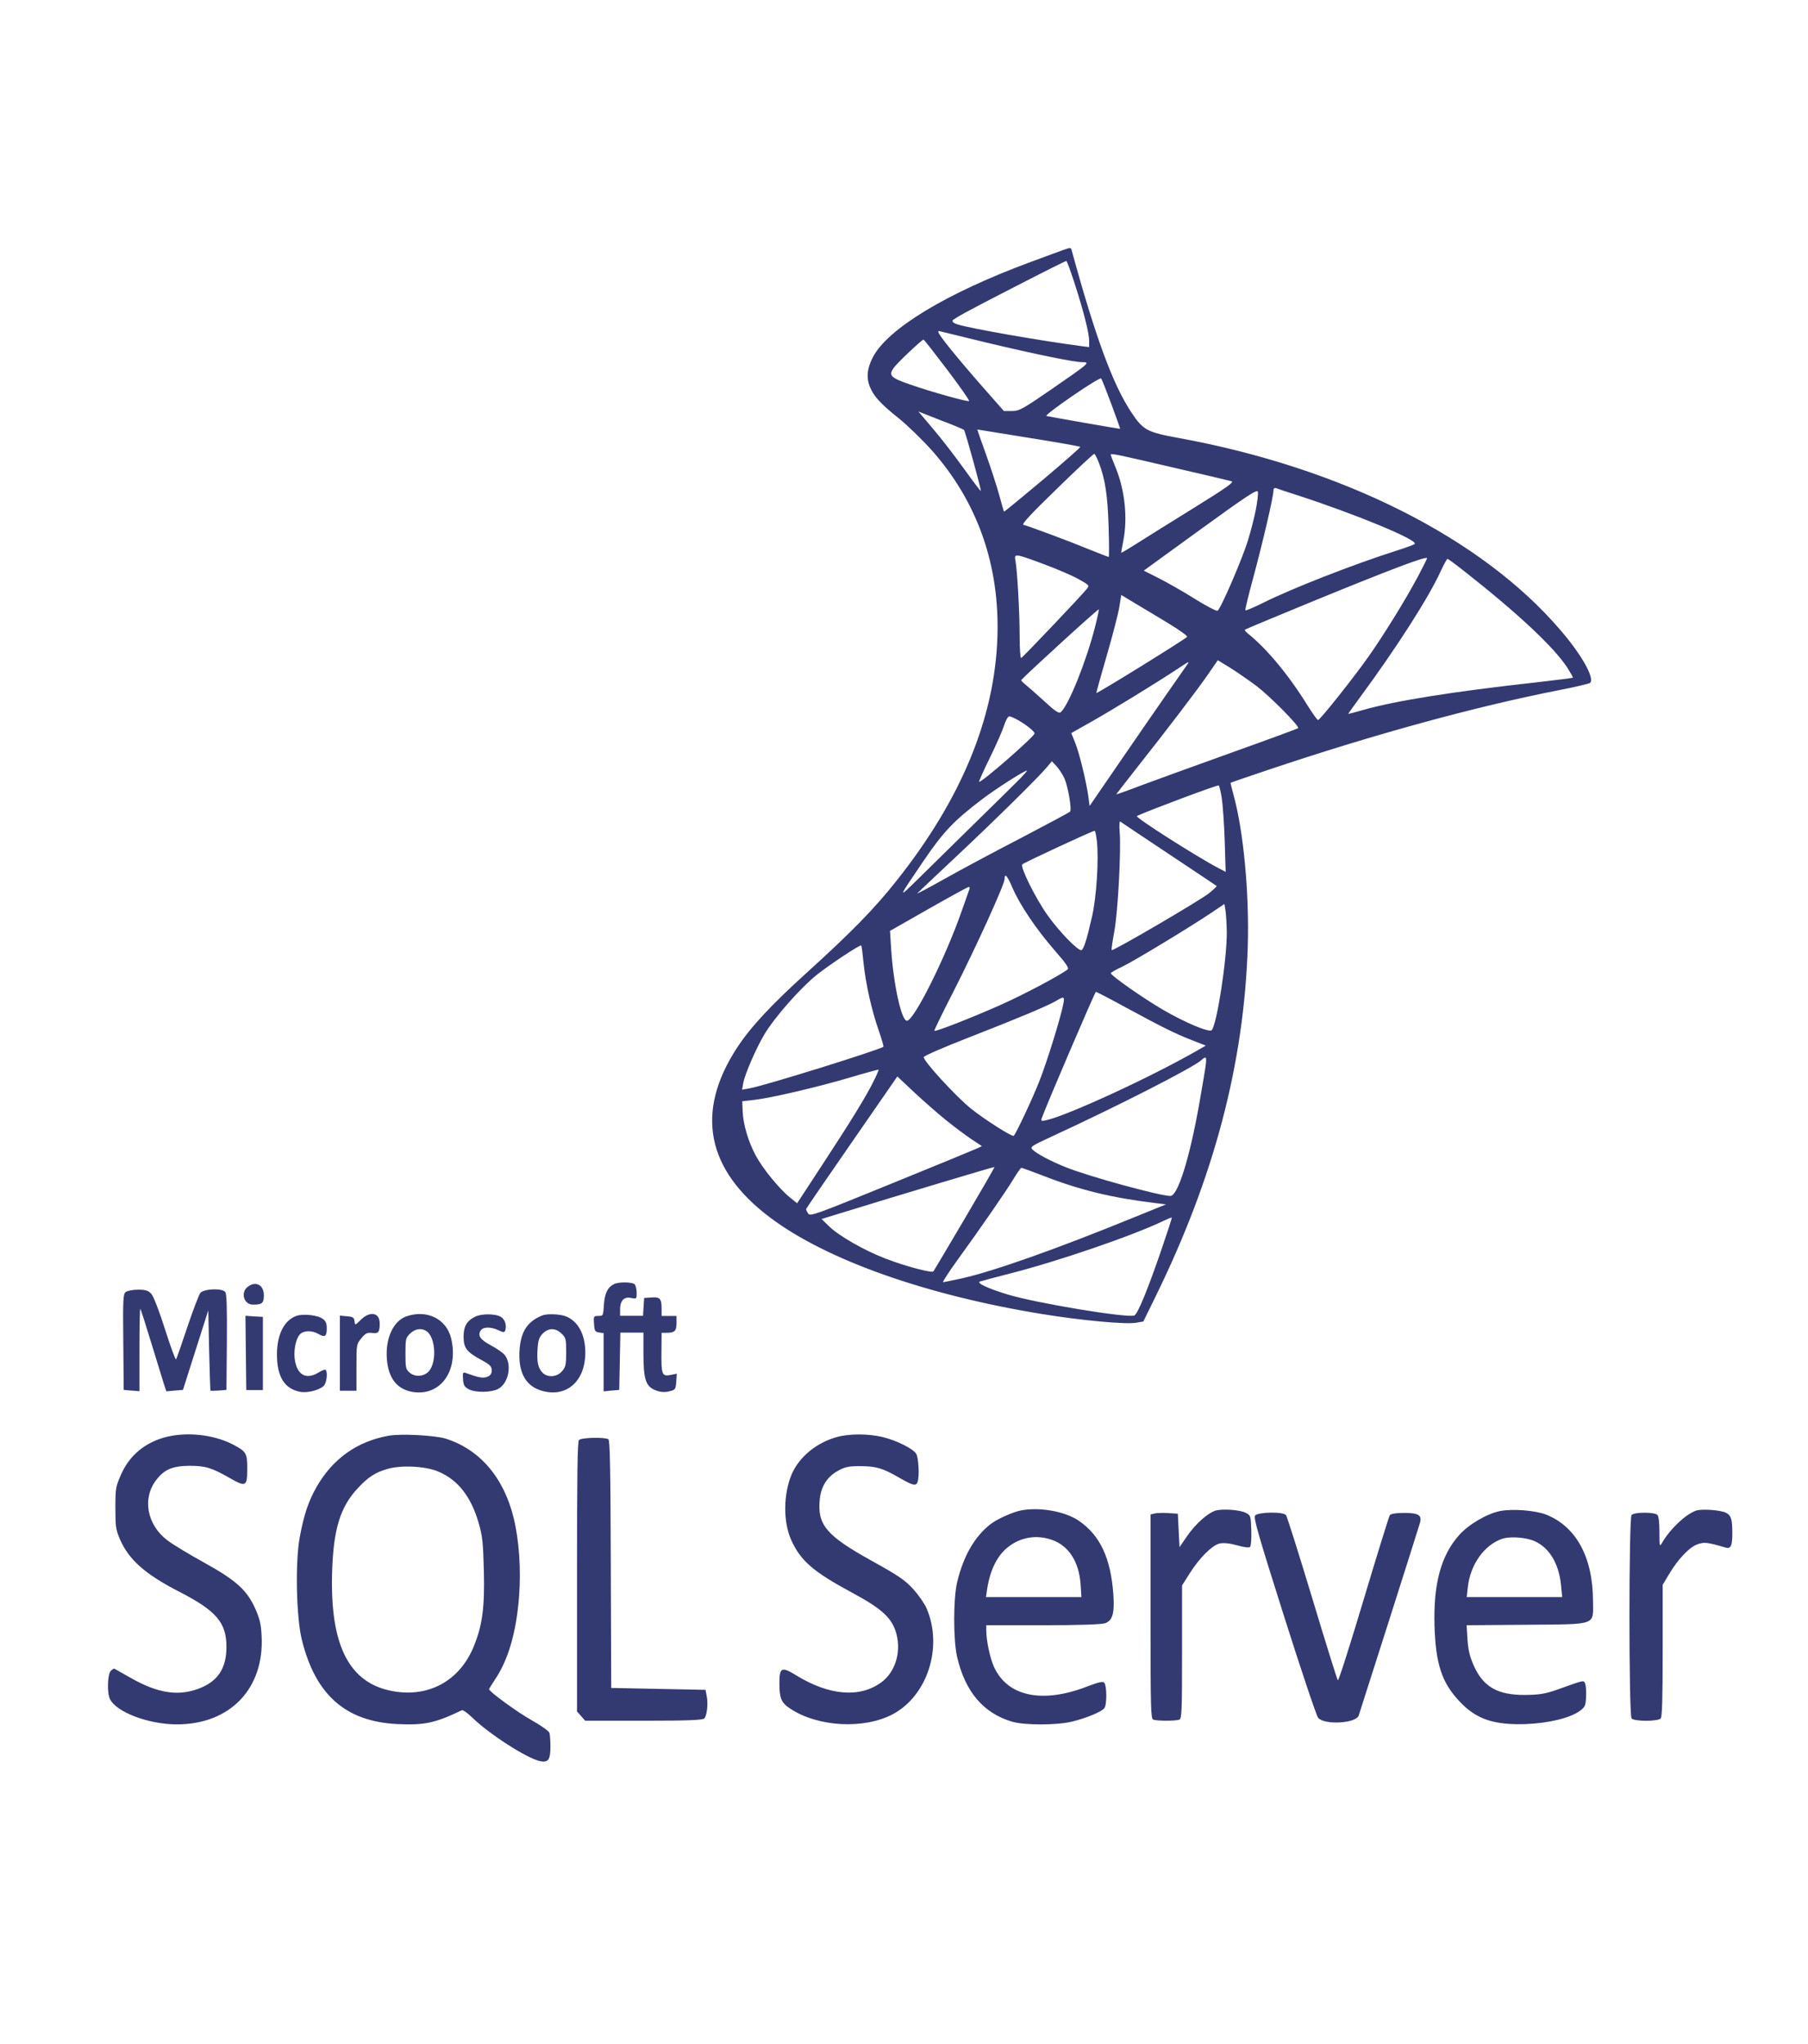 <svg width="69" height="78" viewBox="0 0 69 78" fill="none" xmlns="http://www.w3.org/2000/svg">
<path d="M40.589 9.535C40.481 9.571 39.917 9.784 39.321 10.002C36.131 11.18 33.87 12.546 33.311 13.633C33.096 14.046 33.059 14.386 33.182 14.72C33.322 15.097 33.58 15.388 34.288 15.953C34.621 16.22 35.185 16.766 35.556 17.179C37.312 19.158 38.161 21.587 38.064 24.331C37.957 27.422 36.673 30.512 34.224 33.597C33.37 34.678 32.489 35.576 30.808 37.1C29.406 38.369 28.643 39.195 28.122 39.99C26.527 42.443 26.957 44.629 29.385 46.457C31.528 48.072 35.304 49.414 39.762 50.142C41.255 50.385 42.941 50.543 43.35 50.476L43.634 50.428L44.08 49.517C46.341 44.92 47.48 40.579 47.62 36.092C47.679 34.089 47.459 31.721 47.077 30.336C47.007 30.087 46.959 29.875 46.964 29.869C46.97 29.863 47.603 29.644 48.366 29.389C52.389 28.035 56.283 26.967 59.501 26.335C60.129 26.214 60.661 26.086 60.688 26.056C60.859 25.868 60.36 24.981 59.543 24.034C56.536 20.524 51.218 17.853 44.977 16.712C43.774 16.493 43.629 16.414 43.183 15.746C42.474 14.684 41.808 12.874 40.9 9.553C40.873 9.444 40.847 9.444 40.589 9.535ZM41.002 10.786C41.352 11.866 41.566 12.71 41.566 13.008V13.245L41.271 13.208C39.665 12.996 37.098 12.546 36.55 12.382C36.41 12.34 36.33 12.279 36.356 12.231C36.399 12.158 36.942 11.86 38.564 11.028C40.073 10.251 40.648 9.966 40.696 9.96C40.718 9.954 40.852 10.33 41.002 10.786ZM37.602 13.062C39.563 13.53 40.997 13.821 41.309 13.821C41.615 13.821 41.583 13.852 40.138 14.848C39.026 15.613 38.897 15.685 38.618 15.685H38.312L37.484 14.744C36.485 13.603 35.809 12.765 35.809 12.668C35.809 12.631 35.83 12.619 35.857 12.637C35.884 12.643 36.673 12.838 37.602 13.062ZM36.152 14.113C36.636 14.75 37.006 15.285 36.985 15.303C36.942 15.345 35.567 14.963 34.729 14.671C33.993 14.416 33.907 14.331 34.101 14.046C34.23 13.858 35.175 12.965 35.245 12.959C35.266 12.959 35.669 13.475 36.152 14.113ZM42.415 15.424C42.608 15.94 42.753 16.359 42.748 16.365C42.737 16.372 40.159 15.922 39.934 15.874C39.885 15.861 40.32 15.528 40.911 15.121C41.502 14.714 41.996 14.41 42.023 14.441C42.05 14.471 42.222 14.908 42.415 15.424ZM36.791 16.408C36.84 16.463 37.458 18.703 37.431 18.733C37.42 18.745 37.13 18.363 36.781 17.877C36.432 17.392 35.905 16.706 35.599 16.353L35.051 15.704L35.9 16.038C36.373 16.214 36.77 16.384 36.791 16.408ZM39.257 16.706C40.326 16.875 41.212 17.033 41.228 17.052C41.244 17.07 40.594 17.64 39.794 18.314C38.988 18.988 38.328 19.535 38.317 19.523C38.306 19.511 38.226 19.231 38.134 18.891C38.043 18.557 37.817 17.859 37.629 17.337C37.441 16.815 37.291 16.39 37.302 16.39C37.307 16.39 38.188 16.535 39.257 16.706ZM41.942 17.671C42.179 18.296 42.27 18.891 42.308 20.087C42.329 20.731 42.329 21.253 42.313 21.253C42.291 21.253 41.953 21.12 41.561 20.962C40.777 20.64 39.241 20.069 39.058 20.027C38.977 20.008 39.348 19.608 40.326 18.66C41.083 17.92 41.727 17.319 41.76 17.319C41.787 17.319 41.867 17.477 41.942 17.671ZM44.698 17.823C45.879 18.096 46.916 18.339 46.996 18.363C47.115 18.393 46.83 18.594 45.579 19.371C44.719 19.905 43.742 20.512 43.409 20.725C43.076 20.937 42.796 21.101 42.791 21.095C42.786 21.089 42.818 20.889 42.866 20.652C43.043 19.784 42.931 18.703 42.576 17.841C42.474 17.592 42.388 17.367 42.388 17.355C42.394 17.288 42.608 17.337 44.698 17.823ZM47.926 19.456C47.867 19.759 47.732 20.276 47.63 20.61C47.405 21.344 46.578 23.257 46.465 23.305C46.422 23.324 46.03 23.123 45.605 22.856C45.181 22.589 44.563 22.237 44.241 22.073L43.65 21.775L45.815 20.203C47.609 18.903 47.985 18.654 48.006 18.77C48.022 18.849 47.985 19.152 47.926 19.456ZM49.51 18.897C51.755 19.626 54.129 20.61 53.99 20.755C53.963 20.786 53.667 20.895 53.34 20.998C51.642 21.538 49.285 22.461 48.184 23.014C47.84 23.184 47.544 23.311 47.528 23.287C47.512 23.269 47.647 22.71 47.829 22.043C48.184 20.731 48.597 18.964 48.597 18.739C48.597 18.642 48.629 18.606 48.71 18.63C48.764 18.654 49.123 18.776 49.51 18.897ZM39.848 21.532C40.358 21.721 40.959 21.982 41.18 22.109C41.577 22.334 41.583 22.34 41.47 22.48C41.266 22.735 39.037 25.084 38.972 25.109C38.94 25.121 38.913 24.769 38.913 24.253C38.913 23.36 38.822 21.745 38.752 21.387C38.698 21.113 38.741 21.12 39.848 21.532ZM54.113 22C53.624 22.917 52.813 24.222 52.233 25.048C51.637 25.892 50.375 27.477 50.3 27.477C50.273 27.477 50.09 27.222 49.892 26.906C49.172 25.746 48.339 24.744 47.609 24.162C47.539 24.107 47.496 24.046 47.512 24.028C47.528 24.01 48.726 23.512 50.171 22.917C53.093 21.721 54.382 21.235 54.462 21.296C54.473 21.302 54.317 21.617 54.113 22ZM55.939 21.842C57.959 23.433 59.329 24.72 59.823 25.491C59.946 25.686 60.038 25.849 60.027 25.861C60.016 25.874 59.366 25.953 58.582 26.044C55.451 26.39 53.222 26.748 52.04 27.088C51.723 27.179 51.46 27.246 51.455 27.24C51.449 27.234 51.659 26.942 51.922 26.584C53.286 24.732 54.522 22.808 54.978 21.806C55.102 21.538 55.22 21.326 55.241 21.326C55.268 21.326 55.58 21.557 55.939 21.842ZM44.639 23.815C45.025 24.052 45.321 24.265 45.305 24.301C45.272 24.368 41.873 26.475 41.84 26.444C41.835 26.438 42.007 25.807 42.232 25.036C42.458 24.265 42.673 23.427 42.716 23.172L42.791 22.704L43.366 23.05C43.683 23.239 44.252 23.579 44.639 23.815ZM41.787 23.937C41.459 25.224 40.793 26.888 40.487 27.173C40.417 27.24 40.277 27.149 39.831 26.736C39.515 26.451 39.192 26.165 39.106 26.098C39.026 26.032 38.961 25.965 38.977 25.947C39.214 25.686 41.921 23.214 41.937 23.251C41.942 23.275 41.878 23.585 41.787 23.937ZM47.953 26.177C48.463 26.566 49.602 27.713 49.542 27.786C49.526 27.805 48.371 28.23 46.98 28.727C45.589 29.225 44.037 29.79 43.532 29.978C43.027 30.172 42.608 30.318 42.603 30.312C42.598 30.306 42.952 29.851 43.387 29.298C44.526 27.859 45.697 26.323 46.116 25.716L46.476 25.194L46.943 25.479C47.195 25.637 47.652 25.953 47.953 26.177ZM45.315 25.352C45.283 25.4 44.977 25.837 44.633 26.329C44.289 26.821 43.462 28.017 42.796 28.988L41.583 30.755L41.545 30.458C41.47 29.881 41.196 28.746 41.04 28.363L40.884 27.974L41.658 27.537C42.453 27.088 44.118 26.068 44.897 25.552C45.374 25.236 45.407 25.218 45.315 25.352ZM38.87 27.489C39.187 27.671 39.482 27.914 39.482 27.987C39.482 28.102 37.425 29.899 37.366 29.832C37.355 29.814 37.538 29.401 37.78 28.91C38.022 28.418 38.263 27.865 38.322 27.677C38.381 27.489 38.467 27.337 38.516 27.337C38.564 27.331 38.72 27.404 38.87 27.489ZM40.621 29.699C40.761 30.015 40.911 30.895 40.836 30.974C40.804 31.004 39.955 31.46 38.945 31.988C37.935 32.51 36.62 33.214 36.018 33.554C35.416 33.894 34.96 34.131 35.008 34.089C35.051 34.046 35.712 33.415 36.48 32.698C37.962 31.308 39.649 29.644 39.955 29.274L40.143 29.049L40.326 29.244C40.422 29.353 40.557 29.559 40.621 29.699ZM38.961 29.681C38.816 29.832 38.022 30.61 37.205 31.411C36.389 32.212 35.406 33.178 35.024 33.554C34.251 34.313 34.251 34.313 35.239 32.862C36.002 31.739 36.399 31.32 37.495 30.488C38.027 30.087 39.085 29.407 39.192 29.407C39.209 29.407 39.106 29.529 38.961 29.681ZM46.626 30.446C46.663 30.682 46.717 31.417 46.739 32.073L46.776 33.269L46.529 33.142C45.681 32.698 43.296 31.18 43.387 31.138C43.908 30.901 46.481 29.936 46.513 29.972C46.535 29.996 46.588 30.209 46.626 30.446ZM44.606 32.589C45.6 33.251 46.422 33.797 46.433 33.809C46.443 33.822 46.314 33.943 46.153 34.077C45.836 34.338 42.474 36.305 42.426 36.256C42.41 36.238 42.458 35.91 42.528 35.534C42.667 34.769 42.786 32.486 42.732 31.763C42.71 31.508 42.721 31.326 42.753 31.35C42.775 31.369 43.613 31.927 44.606 32.589ZM41.862 32.103C41.937 32.814 41.846 34.24 41.674 34.987C41.475 35.862 41.357 36.226 41.271 36.256C41.153 36.299 40.417 35.546 39.971 34.914C39.52 34.277 38.924 33.081 39.015 32.984C39.069 32.923 41.69 31.703 41.776 31.703C41.797 31.696 41.835 31.879 41.862 32.103ZM38.645 33.888C38.924 34.538 39.558 35.473 40.251 36.268C40.696 36.778 40.809 36.942 40.739 36.997C40.428 37.234 39.031 37.974 38.15 38.363C37.081 38.837 35.69 39.383 35.658 39.335C35.647 39.316 35.964 38.661 36.367 37.877C37.237 36.171 38.338 33.749 38.338 33.548C38.344 33.299 38.435 33.403 38.645 33.888ZM36.996 33.931C36.98 33.979 36.845 34.356 36.7 34.769C36.083 36.542 34.879 38.952 34.611 38.952C34.401 38.952 34.095 37.55 34.009 36.202L33.966 35.522L35.438 34.684C36.249 34.222 36.937 33.846 36.969 33.846C37.001 33.84 37.012 33.882 36.996 33.931ZM46.819 35.57C46.825 36.59 46.449 39.061 46.245 39.31C46.159 39.413 45.23 39.025 44.386 38.533C43.634 38.096 42.394 37.228 42.394 37.137C42.394 37.112 42.581 37.003 42.818 36.894C43.264 36.681 45.342 35.424 46.223 34.836L46.728 34.495L46.771 34.757C46.792 34.902 46.814 35.273 46.819 35.57ZM32.956 36.748C33.042 37.556 33.263 38.545 33.537 39.328C33.649 39.65 33.73 39.93 33.714 39.942C33.606 40.051 29.186 41.429 28.601 41.532L28.321 41.581L28.364 41.338C28.423 40.992 28.853 40.008 29.17 39.474C29.567 38.812 30.545 37.701 31.189 37.185C31.673 36.803 32.833 36.032 32.865 36.08C32.887 36.086 32.919 36.384 32.956 36.748ZM42.984 38.454C44.349 39.195 44.864 39.45 45.52 39.705L46.019 39.899L45.702 40.081C43.913 41.108 40.745 42.565 39.928 42.747C39.746 42.789 39.719 42.777 39.756 42.674C39.896 42.261 41.787 37.847 41.824 37.847C41.846 37.847 42.372 38.12 42.984 38.454ZM40.584 38.29C40.487 38.812 39.966 40.494 39.665 41.259C39.402 41.927 38.795 43.22 38.688 43.342C38.639 43.397 37.559 42.71 37.049 42.298C36.475 41.836 35.218 40.464 35.255 40.336C35.272 40.288 36.034 39.954 36.958 39.596C38.902 38.837 39.987 38.381 40.304 38.193C40.605 38.011 40.632 38.023 40.584 38.29ZM46.019 40.61C46.003 40.761 45.89 41.423 45.772 42.097C45.401 44.198 44.95 45.637 44.666 45.637C44.268 45.637 41.561 44.896 40.685 44.544C40.089 44.307 39.579 44.034 39.407 43.87C39.3 43.767 39.359 43.73 40.132 43.372C42.635 42.219 45.525 40.743 45.836 40.464C46.024 40.294 46.051 40.318 46.019 40.61ZM33.343 41.253C33.059 41.83 32.478 42.777 31.367 44.471L30.421 45.916L30.137 45.685C29.739 45.364 29.105 44.587 28.842 44.095C28.558 43.566 28.364 42.911 28.343 42.413L28.327 42.024L28.794 41.97C29.428 41.897 31.206 41.484 32.468 41.108C33.042 40.938 33.52 40.81 33.531 40.816C33.537 40.834 33.456 41.029 33.343 41.253ZM36.099 42.741C36.416 42.996 36.851 43.324 37.071 43.469L37.474 43.736L37.291 43.822C37.189 43.87 35.717 44.477 34.015 45.169C31.109 46.353 30.921 46.426 30.84 46.305C30.792 46.232 30.76 46.159 30.765 46.135C30.77 46.111 31.555 44.963 32.511 43.585L34.246 41.077L34.885 41.678C35.245 42.012 35.782 42.486 36.099 42.741ZM36.813 46.511C36.179 47.586 35.642 48.491 35.621 48.515C35.572 48.588 34.557 48.321 33.8 48.029C33.005 47.726 32.022 47.167 31.635 46.791L31.356 46.517L31.984 46.323C34.546 45.534 37.935 44.52 37.952 44.532C37.962 44.544 37.447 45.437 36.813 46.511ZM39.858 44.884C41.217 45.412 42.453 45.71 44.059 45.904L44.499 45.959L43.301 46.444C40.315 47.665 37.892 48.521 36.679 48.788C36.335 48.861 36.023 48.928 35.991 48.928C35.959 48.928 36.201 48.551 36.534 48.09C37.447 46.833 38.435 45.4 38.698 44.957C38.827 44.744 38.956 44.562 38.983 44.562C39.015 44.568 39.407 44.708 39.858 44.884ZM44.311 47.726C43.795 49.225 43.419 50.142 43.291 50.197C43.038 50.306 39.509 49.723 38.43 49.389C37.715 49.171 37.259 48.958 37.393 48.904C37.447 48.885 37.957 48.746 38.532 48.6C40.395 48.126 43.242 47.149 44.424 46.578C44.574 46.505 44.709 46.451 44.719 46.463C44.73 46.475 44.547 47.039 44.311 47.726ZM23.444 48.995C23.192 49.116 23.074 49.353 23.047 49.796C23.02 50.209 23.02 50.215 22.837 50.215C22.655 50.215 22.649 50.227 22.671 50.519C22.687 50.792 22.709 50.822 22.864 50.846L23.036 50.871V53.093L23.331 53.063L23.632 53.038L23.654 51.945L23.675 50.852H24.556V51.654C24.556 52.65 24.647 52.911 25.029 53.056C25.201 53.123 25.362 53.136 25.534 53.093C25.775 53.038 25.786 53.02 25.808 52.729L25.829 52.419L25.62 52.462C25.254 52.534 25.233 52.486 25.244 51.478L25.249 50.859H25.432C25.748 50.859 25.818 50.792 25.818 50.494V50.215H25.249V49.948C25.249 49.553 25.19 49.486 24.862 49.511L24.583 49.529L24.561 49.869L24.54 50.209H23.665V49.966C23.665 49.632 23.82 49.468 24.089 49.529C24.293 49.571 24.298 49.571 24.298 49.335C24.298 49.207 24.261 49.055 24.223 49.007C24.137 48.922 23.632 48.91 23.444 48.995ZM9.447 49.11C9.173 49.328 9.308 49.784 9.651 49.784C10.006 49.784 10.07 49.729 10.07 49.42C10.065 49.025 9.753 48.867 9.447 49.11ZM4.796 49.304C4.699 49.383 4.688 49.565 4.705 51.217L4.721 53.038L5.021 53.063L5.322 53.087V51.502C5.322 50.628 5.338 49.93 5.354 49.948C5.376 49.966 5.559 50.543 5.768 51.229C5.978 51.915 6.192 52.613 6.246 52.783L6.348 53.093L6.665 53.063L6.982 53.038L7.465 51.52L7.949 50.002L7.981 51.52C8.002 52.358 8.024 53.05 8.029 53.063C8.035 53.075 8.18 53.075 8.341 53.063L8.642 53.038L8.658 51.223C8.668 49.942 8.652 49.377 8.599 49.304C8.486 49.146 7.771 49.177 7.643 49.341C7.589 49.414 7.363 50.002 7.148 50.646C6.934 51.29 6.74 51.842 6.719 51.873C6.697 51.903 6.509 51.387 6.3 50.731C6.09 50.063 5.859 49.468 5.779 49.377C5.666 49.25 5.569 49.213 5.269 49.213C5.07 49.213 4.855 49.256 4.796 49.304ZM11.306 50.215C10.844 50.385 10.57 50.925 10.57 51.684C10.57 52.534 10.854 52.996 11.456 53.111C11.73 53.166 12.197 53.044 12.358 52.88C12.466 52.771 12.514 52.364 12.428 52.273C12.407 52.249 12.289 52.291 12.165 52.37C11.709 52.65 11.37 52.492 11.263 51.952C11.193 51.593 11.268 51.132 11.434 50.931C11.569 50.767 11.902 50.755 12.16 50.907C12.401 51.047 12.471 50.998 12.471 50.682C12.471 50.507 12.434 50.409 12.321 50.33C12.127 50.179 11.558 50.124 11.306 50.215ZM13.771 50.361C13.551 50.579 13.551 50.579 13.529 50.415C13.513 50.276 13.47 50.245 13.239 50.227L12.971 50.203V53.069H13.604V52.182C13.604 51.296 13.604 51.296 13.792 51.065C13.948 50.877 14.018 50.84 14.206 50.865C14.442 50.895 14.491 50.834 14.491 50.5C14.491 50.087 14.126 50.015 13.771 50.361ZM15.522 50.227C15.012 50.397 14.7 51.071 14.765 51.867C14.824 52.601 15.157 53.02 15.758 53.117C16.822 53.281 17.515 52.298 17.214 51.059C17.031 50.33 16.301 49.966 15.522 50.227ZM16.263 50.786C16.596 50.986 16.682 51.86 16.408 52.273C16.236 52.528 15.855 52.577 15.624 52.37C15.484 52.243 15.474 52.182 15.474 51.648C15.474 51.095 15.484 51.053 15.651 50.889C15.834 50.707 16.07 50.67 16.263 50.786ZM18.132 50.245C17.81 50.403 17.692 50.616 17.692 51.01C17.692 51.435 17.81 51.593 18.374 51.897C18.696 52.073 18.766 52.14 18.766 52.291C18.766 52.419 18.718 52.492 18.589 52.541C18.428 52.601 18.277 52.571 17.767 52.389C17.67 52.352 17.654 52.383 17.67 52.626C17.686 52.856 17.724 52.923 17.88 53.008C18.143 53.154 18.777 53.142 19.04 52.984C19.421 52.753 19.54 52.055 19.26 51.703C19.196 51.624 18.965 51.46 18.734 51.338C18.315 51.114 18.213 50.95 18.358 50.755C18.455 50.628 18.739 50.628 19.024 50.761C19.212 50.852 19.25 50.852 19.282 50.767C19.346 50.573 19.271 50.343 19.115 50.251C18.906 50.124 18.369 50.124 18.132 50.245ZM20.694 50.197C20.136 50.421 19.883 50.804 19.83 51.484C19.765 52.322 20.034 52.856 20.614 53.05C21.586 53.372 22.343 52.735 22.338 51.599C22.332 50.913 22.059 50.409 21.586 50.227C21.366 50.142 20.866 50.124 20.694 50.197ZM21.43 50.889C21.597 51.047 21.607 51.095 21.607 51.599C21.607 52.073 21.591 52.158 21.452 52.322C21.253 52.559 20.877 52.577 20.689 52.364C20.528 52.182 20.48 51.945 20.517 51.454C20.538 51.132 20.581 51.023 20.716 50.883C20.941 50.664 21.205 50.67 21.43 50.889ZM9.383 51.624L9.399 53.044H10.033V50.251L9.7 50.233L9.367 50.209L9.383 51.624ZM6.359 54.83C5.548 55.03 4.936 55.534 4.613 56.281C4.415 56.736 4.404 56.803 4.404 57.544C4.404 58.26 4.42 58.369 4.576 58.734C4.914 59.517 5.537 60.069 6.837 60.737C8.255 61.466 8.642 61.915 8.642 62.844C8.642 63.688 8.292 64.192 7.524 64.459C6.762 64.726 5.999 64.599 5.011 64.04C4.683 63.852 4.388 63.688 4.366 63.676C4.339 63.664 4.28 63.706 4.221 63.767C4.103 63.907 4.082 64.599 4.194 64.829C4.431 65.334 5.671 65.801 6.751 65.801C8.781 65.801 10.092 64.435 9.984 62.425C9.963 61.988 9.915 61.776 9.753 61.411C9.436 60.689 9.028 60.312 7.788 59.626C7.213 59.31 6.584 58.928 6.386 58.776C5.602 58.181 5.419 57.167 5.972 56.463C6.278 56.068 6.59 55.941 7.229 55.934C7.836 55.934 8.083 56.007 8.781 56.408C9.383 56.754 9.436 56.724 9.436 56.05C9.436 55.443 9.404 55.388 8.856 55.103C8.131 54.745 7.159 54.635 6.359 54.83ZM14.824 54.787C13.626 55.006 12.702 55.661 12.084 56.736C11.773 57.282 11.601 57.792 11.44 58.655C11.263 59.596 11.306 61.691 11.515 62.553C12.031 64.672 13.185 65.692 15.162 65.789C16.204 65.837 16.607 65.752 17.627 65.261C17.665 65.242 17.837 65.364 18.009 65.528C18.664 66.171 20.104 67.094 20.608 67.204C20.92 67.27 21.006 67.155 21.006 66.657C21.006 66.426 20.99 66.19 20.968 66.123C20.947 66.056 20.646 65.844 20.291 65.643C19.749 65.34 18.664 64.55 18.664 64.459C18.664 64.441 18.766 64.283 18.884 64.101C19.395 63.348 19.701 62.298 19.808 60.938C19.889 59.899 19.813 58.788 19.604 57.926C19.223 56.366 18.293 55.291 16.983 54.89C16.548 54.769 15.302 54.702 14.824 54.787ZM16.725 56.153C17.477 56.469 17.977 57.112 18.267 58.114C18.412 58.618 18.438 58.849 18.465 59.917C18.503 61.35 18.406 62.043 18.073 62.844C17.541 64.131 16.376 64.775 15.017 64.538C13.331 64.247 12.589 62.808 12.675 59.984C12.724 58.363 12.981 57.513 13.647 56.797C14.04 56.372 14.324 56.184 14.781 56.056C15.307 55.898 16.242 55.947 16.725 56.153ZM31.941 54.836C31.163 55.048 30.502 55.594 30.217 56.25C29.895 57.003 29.884 58.066 30.19 58.752C30.55 59.559 31.034 59.978 32.538 60.786C33.676 61.399 34.058 61.757 34.213 62.358C34.396 63.069 34.16 63.809 33.633 64.198C32.812 64.799 31.641 64.702 30.389 63.931C29.825 63.585 29.745 63.621 29.745 64.234C29.745 64.805 29.814 64.975 30.158 65.2C31.216 65.904 32.978 65.995 34.074 65.412C35.395 64.708 35.991 62.856 35.368 61.387C35.288 61.199 35.062 60.871 34.858 60.646C34.546 60.3 34.299 60.13 33.257 59.553C31.528 58.594 31.184 58.181 31.286 57.203C31.34 56.718 31.565 56.359 31.963 56.135C32.237 55.977 32.387 55.947 32.806 55.947C33.429 55.947 33.682 56.02 34.31 56.384C34.847 56.694 34.96 56.718 35.019 56.548C35.094 56.335 35.057 55.625 34.965 55.473C34.842 55.279 34.213 54.963 33.682 54.836C33.15 54.708 32.419 54.702 31.941 54.836ZM22.096 54.951C22.037 55.018 22.021 56.275 22.021 60.173V65.309L22.177 65.485L22.332 65.661H24.578C26.296 65.661 26.834 65.637 26.887 65.57C26.984 65.431 27.027 65.012 26.973 64.732L26.925 64.483L25.125 64.447L23.326 64.411L23.31 59.693C23.299 56.032 23.278 54.963 23.219 54.921C23.084 54.836 22.182 54.854 22.096 54.951ZM38.977 57.635C38.671 57.689 38.059 57.962 37.807 58.157C37.2 58.624 36.77 59.371 36.528 60.373C36.378 61.01 36.378 62.583 36.528 63.233C36.84 64.562 37.527 65.37 38.623 65.698C39.101 65.837 40.309 65.837 40.9 65.698C41.459 65.564 42.039 65.321 42.147 65.182C42.248 65.048 42.243 64.326 42.141 64.21C42.087 64.15 41.921 64.192 41.475 64.362C39.762 65.018 38.44 64.732 37.93 63.597C37.78 63.263 37.64 62.595 37.64 62.219V62.018H39.815C41.19 62.018 42.06 61.988 42.184 61.939C42.463 61.83 42.538 61.557 42.49 60.853C42.394 59.456 41.98 58.582 41.169 58.029C40.653 57.677 39.697 57.501 38.977 57.635ZM40.138 58.758C40.782 58.976 41.18 59.596 41.239 60.452L41.271 60.944H37.629L37.672 60.646C37.785 59.905 38.059 59.353 38.483 59.025C38.961 58.655 39.558 58.557 40.138 58.758ZM46.363 57.653C46.062 57.762 45.627 58.157 45.315 58.6L45.015 59.037L44.982 58.4L44.95 57.762L44.574 57.738C44.365 57.726 44.134 57.732 44.053 57.756L43.908 57.792V61.684C43.908 65.169 43.919 65.576 44.01 65.619C44.139 65.674 44.886 65.674 45.009 65.619C45.101 65.582 45.111 65.285 45.111 63.038V60.5L45.391 60.057C45.772 59.45 46.266 58.958 46.551 58.898C46.701 58.867 46.938 58.891 47.217 58.97C47.491 59.049 47.673 59.068 47.711 59.025C47.743 58.989 47.765 58.697 47.754 58.394C47.738 57.847 47.727 57.823 47.55 57.732C47.33 57.61 46.605 57.562 46.363 57.653ZM57.255 57.659C56.756 57.756 56.047 58.169 55.682 58.582C54.989 59.365 54.699 60.446 54.747 62.049C54.79 63.494 55.026 64.21 55.698 64.921C56.337 65.607 57.014 65.831 58.238 65.789C59.135 65.752 59.941 65.552 60.312 65.273C60.494 65.133 60.516 65.079 60.532 64.726C60.542 64.514 60.521 64.289 60.489 64.228C60.424 64.113 60.478 64.101 59.409 64.483C58.974 64.635 58.743 64.672 58.206 64.678C57.142 64.684 56.595 64.362 56.235 63.536C56.084 63.19 56.031 62.947 56.004 62.547L55.972 62.018L58.249 62C60.983 61.976 60.8 62.043 60.795 61.089C60.789 59.414 60.15 58.248 58.996 57.792C58.577 57.635 57.733 57.568 57.255 57.659ZM58.448 58.764C59.076 58.976 59.49 59.608 59.576 60.5L59.619 60.944H55.977L56.015 60.585C56.106 59.711 56.638 58.958 57.325 58.721C57.588 58.63 58.104 58.655 58.448 58.764ZM64.721 57.647C64.313 57.798 63.749 58.333 63.438 58.861C63.335 59.037 63.33 59.025 63.33 58.466C63.33 58.114 63.303 57.859 63.255 57.811C63.153 57.695 62.369 57.695 62.267 57.811C62.159 57.932 62.159 65.455 62.267 65.576C62.369 65.692 63.276 65.692 63.378 65.576C63.432 65.516 63.454 64.836 63.454 62.984V60.476L63.69 60.081C64.039 59.492 64.48 59.031 64.786 58.928C65.049 58.837 65.151 58.849 65.855 59.055C66.053 59.116 66.112 58.989 66.112 58.509C66.112 57.975 66.069 57.829 65.871 57.726C65.666 57.622 64.931 57.568 64.721 57.647ZM47.899 57.835C47.834 57.926 48.028 58.594 49.005 61.678C49.655 63.73 50.241 65.473 50.305 65.552C50.547 65.831 51.745 65.765 51.852 65.467C51.933 65.23 54.151 58.266 54.194 58.102C54.269 57.817 54.135 57.732 53.592 57.732C53.275 57.732 53.077 57.762 53.039 57.823C53.007 57.871 52.556 59.322 52.04 61.047C51.524 62.771 51.084 64.156 51.057 64.119C51.03 64.089 50.59 62.68 50.08 60.986C49.569 59.292 49.118 57.871 49.081 57.817C48.984 57.677 47.996 57.695 47.899 57.835Z" fill="#333A72"/>
</svg>
